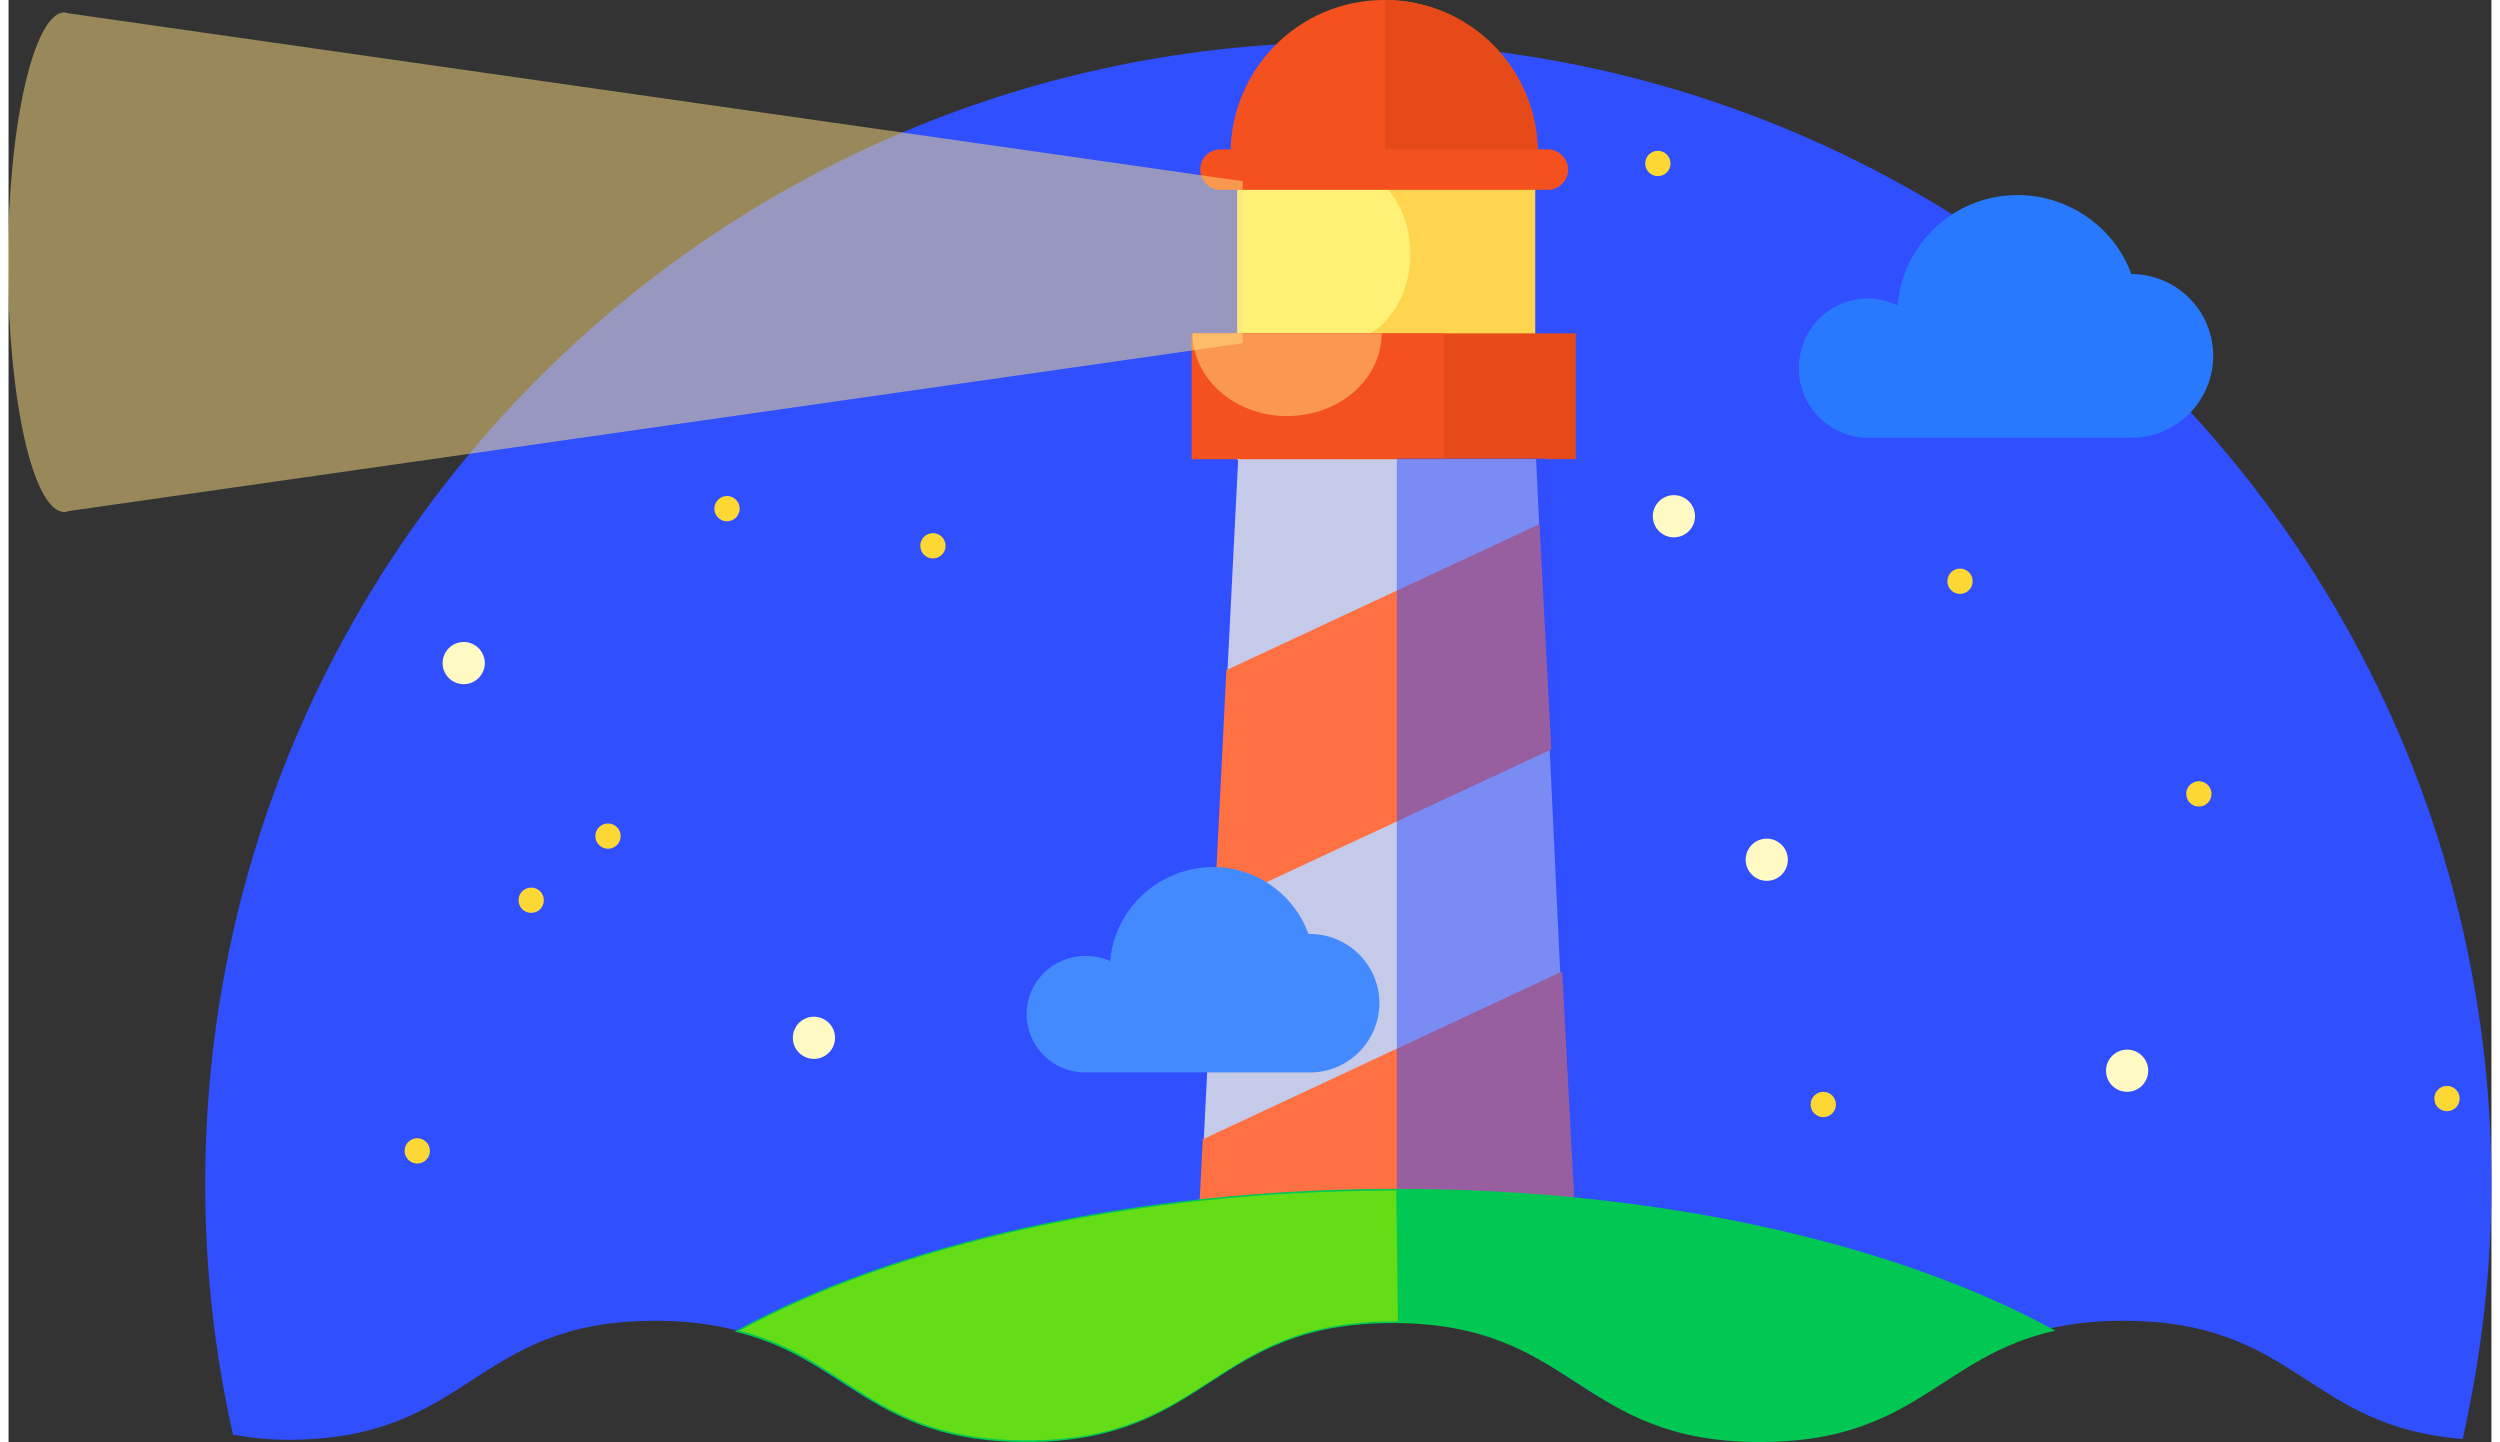 <svg xmlns="http://www.w3.org/2000/svg" width="104" height="60" viewBox="0 0 294.2 170.9"><rect x="0" y="0" width="294.2" height="170.9" fill="#333333" stroke="none"/><style>.st2{fill:#fff176}.st3{fill:#f4511e}.st4{fill:#e64a19}.st6{fill:#ff7043}.st7{opacity:.5;fill:#ffe082;enable-background:new}.st10{fill:#fdd835}.st11{fill:#fff9c4}</style><path id="path9" d="M33.1 170.6c21.8 0 21.8-14.1 43.5-14.1s21.8 14.1 43.5 14.1 21.8-14.1 43.5-14.1 21.8 14.1 43.5 14.1 21.8-14.1 43.5-14.1c20.6 0 21.7 12.6 40.2 14 2.2-9.9 3.4-20 3.4-30.1C294.2 65.6 233.6 5 158.8 5S23.3 65.5 23.3 140.3c0 10 1.1 20 3.3 29.7 2.2.4 4.3.6 6.5.6z" fill="#304ffe"/><path id="rect15" d="M145.6 21.9h35.3v32.6h-35.3V21.9z" fill="#ffd54f"/><path id="rect17" class="st2" d="M145.6 21.9h12.5v32.6h-12.5V21.9z"/><ellipse id="ellipse19" class="st2" cx="157.8" cy="30.1" rx="8.3" ry="10.4"/><path id="path21" class="st3" d="M144.8 18.2c0-10 8.1-18.2 18.2-18.2s18.2 8.2 18.2 18.2"/><path id="path23" class="st4" d="M163.1 0c10 0 18.1 8.1 18.1 18.1v.1h-18.1V0z"/><path id="rect25" class="st3" d="M143.6 17.7h38.8c1.3 0 2.4 1.1 2.4 2.4 0 1.3-1.1 2.4-2.4 2.4h-38.8c-1.3 0-2.4-1.1-2.4-2.4 0-1.4 1.1-2.4 2.4-2.4z"/><path id="polygon27" d="M140.6 155.2l5.1-100.8H181l4.5 95.9-44.9 4.9z" fill="#c5cae9"/><path id="line29" class="st6" d="M181.4 62.1l1.4 26.7"/><path id="polygon31" class="st6" d="M144.3 79.4l-1.4 28 39.9-18.6-1.4-26.7-37.1 17.3z"/><path id="line33" class="st6" d="M184.1 115.1l1.4 26.7"/><path id="polygon35" class="st6" d="M141.5 135l-1.4 28 45.4-21.2-1.4-26.7-42.6 19.9z"/><path id="rect39" class="st4" d="M140.2 39.5h45.5v14.9h-45.5V39.5z"/><path id="rect41" class="st3" d="M140.2 39.5h29.9v14.9h-29.9V39.5z"/><path id="path43" class="st7" d="M162.7 39.5c0 5.4-5 9.8-11.2 9.8-6.2 0-11.2-4.4-11.2-9.8"/><g id="layer1" transform="translate(-111.07 296.27)"><path id="path71" d="M331.4-260.9c1.2 0 2.4.3 3.5.8.7-7.9 7.6-13.7 15.5-13 5.5.5 10.3 4.1 12.2 9.3 5.3 0 9.7 4.3 9.7 9.7 0 5.3-4.3 9.7-9.7 9.7h-31.2c-4.5 0-8.2-3.7-8.2-8.2 0-4.7 3.7-8.3 8.2-8.3z" fill="#2979ff"/><path id="path77" d="M238.7-183c1 0 2 .2 2.9.6.6-6.7 6.5-11.6 13.2-11.1 4.7.4 8.7 3.5 10.3 7.9 4.5-.1 8.3 3.5 8.4 8 .1 4.5-3.5 8.3-8 8.4h-26.9c-3.8 0-6.9-3.1-6.9-6.9s3.1-6.9 7-6.9z" fill="#448aff"/></g><g id="layer2" transform="translate(-111.07 296.27)"><circle id="circle45" class="st10" cx="306.5" cy="-276.9" r="1.5"/><circle id="circle47" class="st11" cx="319.4" cy="-194.4" r="2.5"/><circle id="circle49" class="st11" cx="165" cy="-217.7" r="2.5"/><circle id="circle51" class="st11" cx="206.5" cy="-173.3" r="2.5"/><circle id="circle53" class="st11" cx="308.4" cy="-235.1" r="2.5"/><circle id="circle55" class="st11" cx="362.1" cy="-169.4" r="2.5"/><circle id="circle57" class="st10" cx="159.5" cy="-159.9" r="1.5"/><circle id="circle59" class="st10" cx="173" cy="-189.6" r="1.5"/><circle id="circle61" class="st10" cx="182.1" cy="-197.2" r="1.5"/><circle id="circle63" class="st10" cx="220.6" cy="-231.6" r="1.5"/><circle id="circle65" class="st10" cx="342.3" cy="-227.4" r="1.5"/><circle id="circle67" class="st10" cx="400" cy="-166.1" r="1.5"/><circle id="circle69" class="st10" cx="196.2" cy="-236" r="1.5"/><circle id="circle73" class="st10" cx="326.1" cy="-165.4" r="1.5"/><circle id="circle75" class="st10" cx="370.6" cy="-202.2" r="1.5"/></g><g id="layer3" transform="translate(-111.07 296.27)"><path id="path11" class="st7" d="M257.3-274.8l-139.2-19.9c-.1 0-.3-.1-.4-.1-3.6 0-6.7 13.3-6.7 29.6s3 29.6 6.7 29.6c.1 0 .3 0 .4-.1l139.2-19.9v-19.2z"/></g><g id="layer6"><path id="polygon37" d="M182.3 54.3h-17.8v91.3l21.5 9.6-3.7-100.9z" opacity=".5" fill="#304ffe"/></g><g id="layer5" transform="translate(-111.07 296.27)"><path id="path79" d="M231.6-125.4c21.8 0 21.8-14.1 43.5-14.1s21.8 14.1 43.5 14.1c18.5 0 21.3-10.2 35-13.2-18.8-10.3-46.8-16.8-78.1-16.8-31.5 0-59.6 6.6-78.4 16.9 13.4 3.2 16.3 13.1 34.5 13.1z" fill="#00c853"/><path id="path81" d="M231.7-125.6c21.8 0 21.8-14.1 43.5-14.1h.5l-.2-15.5c-31.1 0-59.1 6.4-77.8 16.6 12.9 3.3 15.9 13 34 13z" fill="#64dd17"/></g></svg>